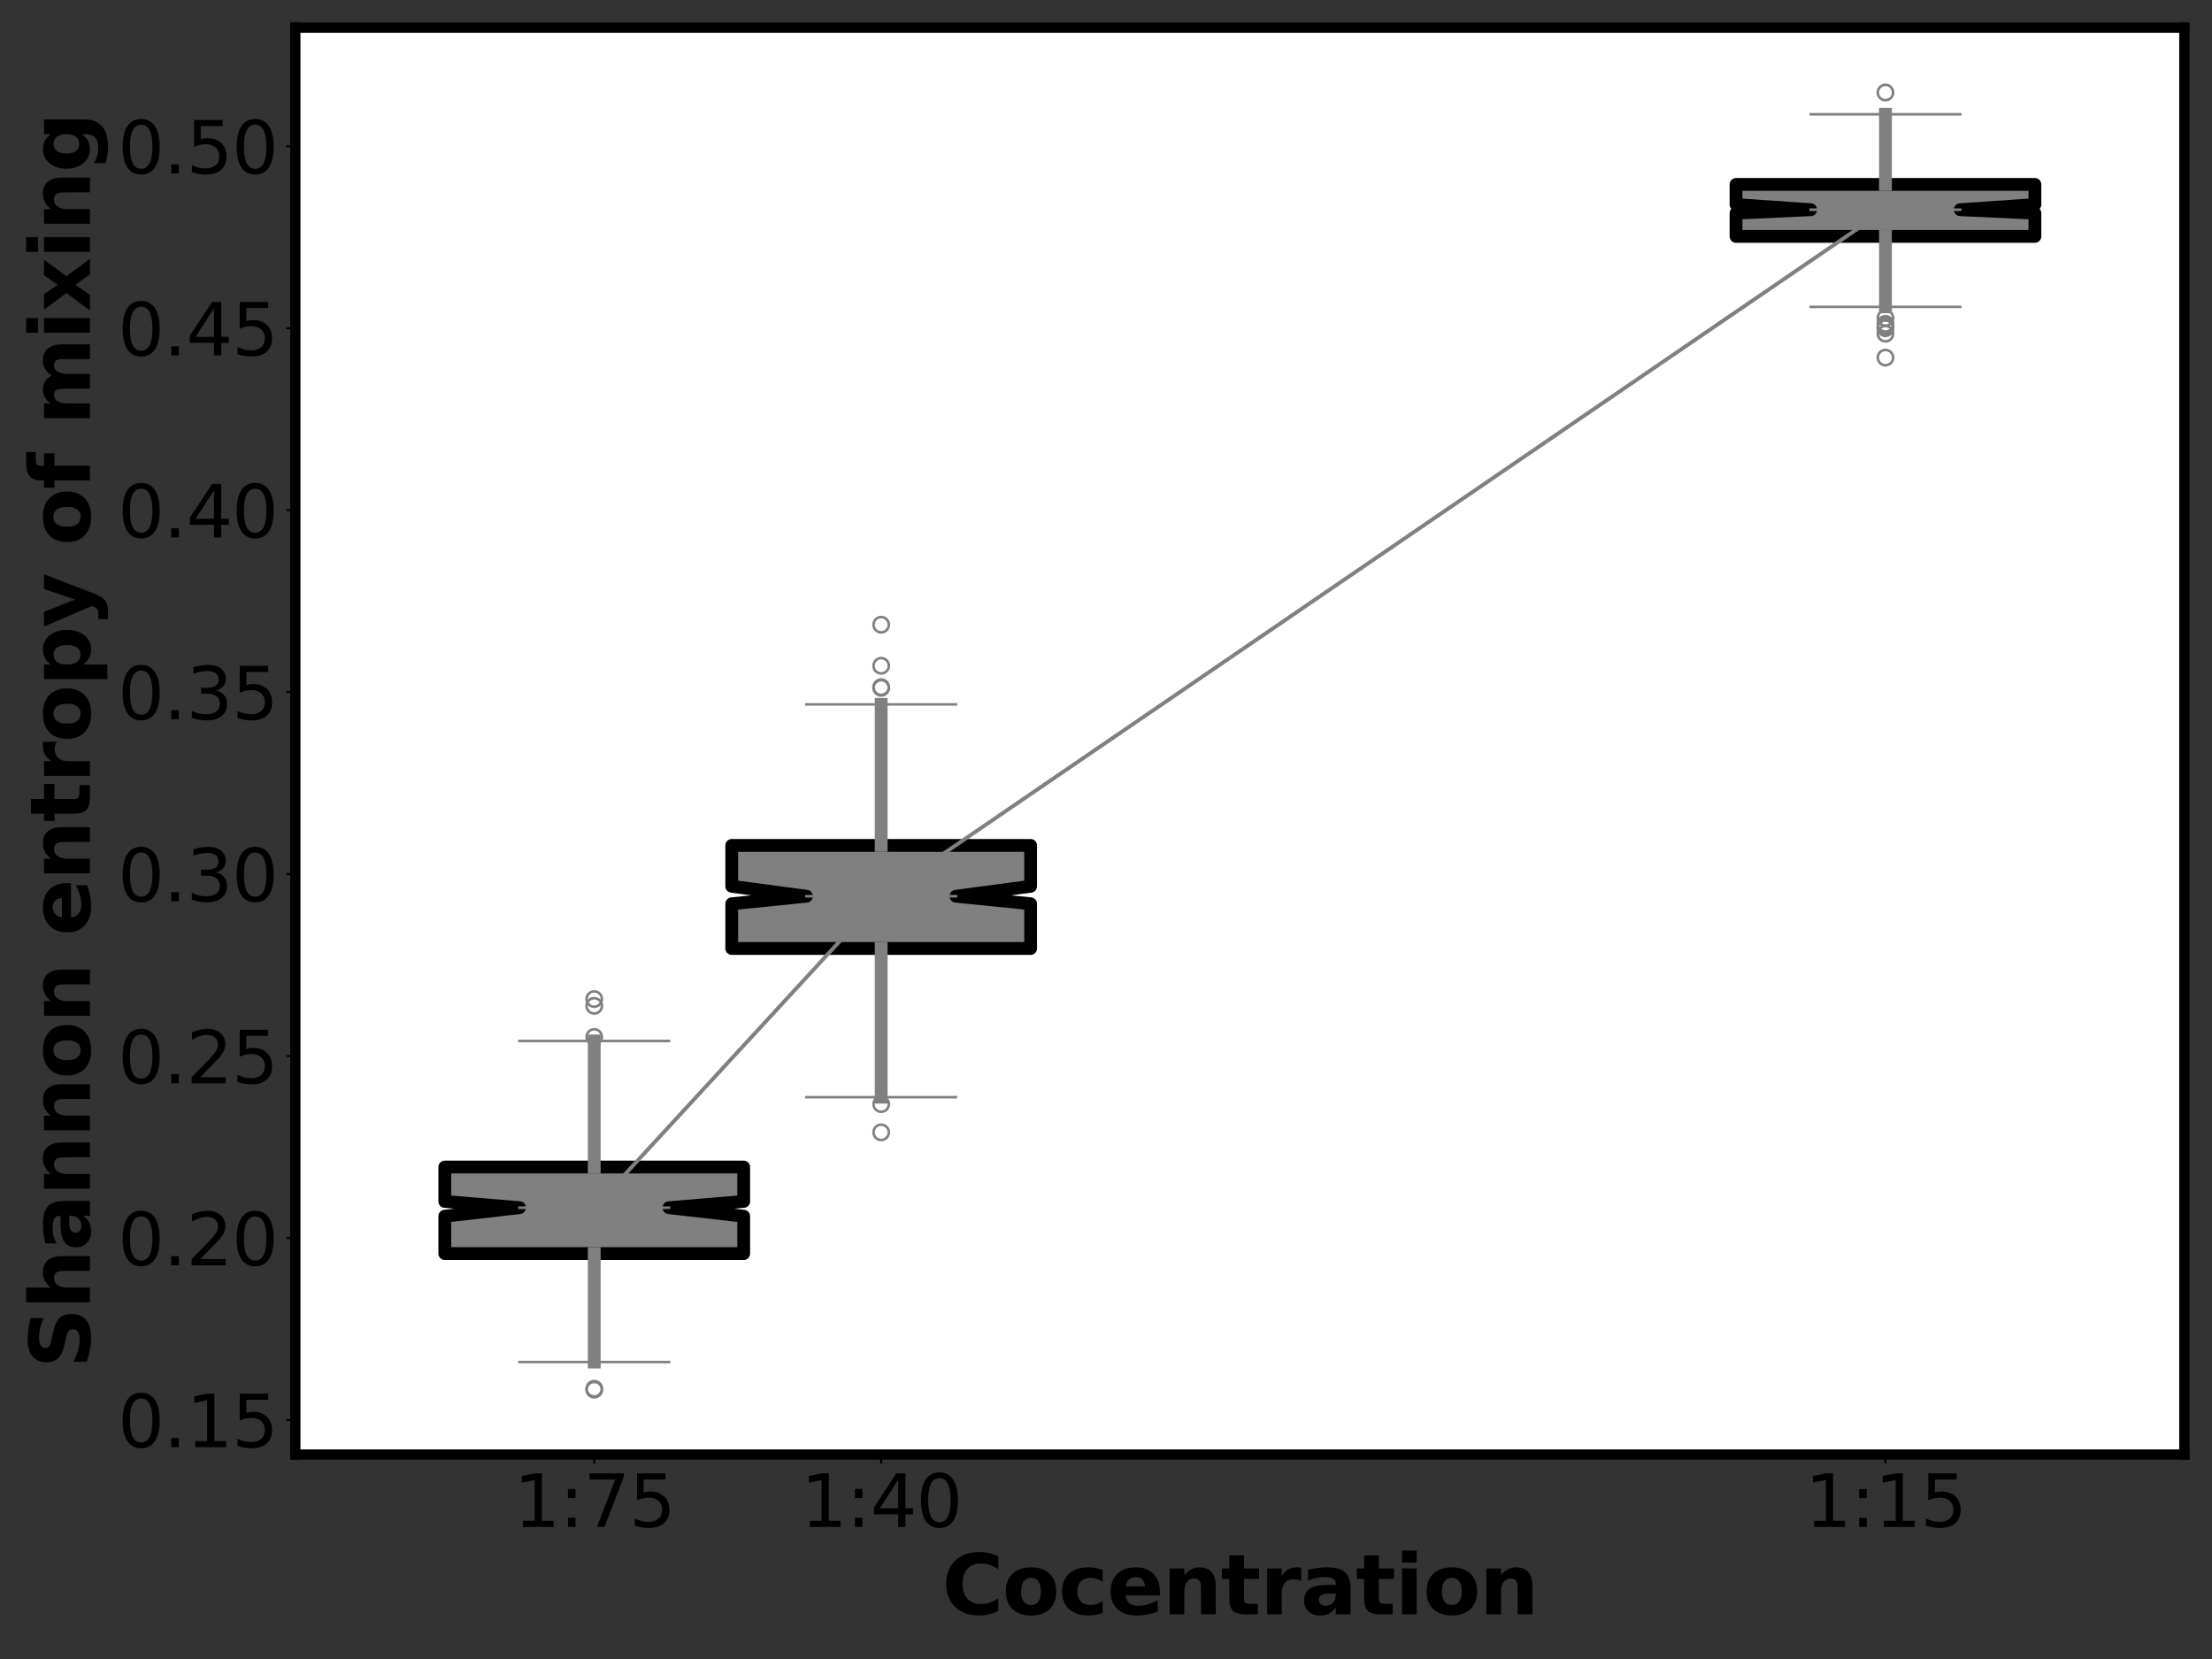 <?xml version="1.0" encoding="utf-8" standalone="no"?>
<!DOCTYPE svg PUBLIC "-//W3C//DTD SVG 1.1//EN"
  "http://www.w3.org/Graphics/SVG/1.1/DTD/svg11.dtd">
<svg xmlns:xlink="http://www.w3.org/1999/xlink" width="864pt" height="648pt" viewBox="0 0 864 648" xmlns="http://www.w3.org/2000/svg" version="1.1">
 <rect x="0" y="0" width="864" height="648" fill="#333333" stroke="none"/>
 <defs>
  <style type="text/css">*{stroke-linejoin: round; stroke-linecap: butt}</style>
 </defs>
 <g id="figure_1">
  <g id="patch_1">
   <path d="M 0 648 
L 864 648 
L 864 0 
L 0 0 
L 0 648 
z
" style="fill: none"/>
  </g>
  <g id="axes_1">
   <g id="patch_2">
    <path d="M 115.364 568.131 
L 853.2 568.131 
L 853.2 10.8 
L 115.364 10.8 
z
" style="fill: #ffffff"/>
   </g>
   <g id="patch_3">
    <path d="M 173.737 489.643 
L 290.483 489.643 
L 290.483 475.039 
L 261.297 471.721 
L 290.483 469.278 
L 290.483 455.843 
L 173.737 455.843 
L 173.737 469.278 
L 202.923 471.721 
L 173.737 475.039 
L 173.737 489.643 
z
" clip-path="url(#p92725508b8)" style="fill: #808080; stroke: #000000; stroke-width: 5; stroke-linejoin: miter"/>
   </g>
   <g id="line2d_1">
    <path d="M 232.11 489.643 
L 232.11 532.009 
" clip-path="url(#p92725508b8)" style="fill: none; stroke: #808080; stroke-width: 5; stroke-linecap: square"/>
   </g>
   <g id="line2d_2">
    <path d="M 232.11 455.843 
L 232.11 406.605 
" clip-path="url(#p92725508b8)" style="fill: none; stroke: #808080; stroke-width: 5; stroke-linecap: square"/>
   </g>
   <g id="line2d_3">
    <path d="M 202.923 532.009 
L 261.297 532.009 
" clip-path="url(#p92725508b8)" style="fill: none; stroke: #808080; stroke-linecap: square"/>
   </g>
   <g id="line2d_4">
    <path d="M 202.923 406.605 
L 261.297 406.605 
" clip-path="url(#p92725508b8)" style="fill: none; stroke: #808080; stroke-linecap: square"/>
   </g>
   <g id="line2d_5">
    <defs>
     <path id="me462ea1ab5" d="M 0 3 
C 0.796 3 1.559 2.684 2.121 2.121 
C 2.684 1.559 3 0.796 3 0 
C 3 -0.796 2.684 -1.559 2.121 -2.121 
C 1.559 -2.684 0.796 -3 0 -3 
C -0.796 -3 -1.559 -2.684 -2.121 -2.121 
C -2.684 -1.559 -3 -0.796 -3 0 
C -3 0.796 -2.684 1.559 -2.121 2.121 
C -1.559 2.684 -0.796 3 0 3 
z
" style="stroke: #808080"/>
    </defs>
    <g clip-path="url(#p92725508b8)">
     <use xlink:href="#me462ea1ab5" x="232.11" y="542.425" style="fill-opacity: 0; stroke: #808080"/>
     <use xlink:href="#me462ea1ab5" x="232.11" y="542.798" style="fill-opacity: 0; stroke: #808080"/>
     <use xlink:href="#me462ea1ab5" x="232.11" y="392.88" style="fill-opacity: 0; stroke: #808080"/>
     <use xlink:href="#me462ea1ab5" x="232.11" y="405.029" style="fill-opacity: 0; stroke: #808080"/>
     <use xlink:href="#me462ea1ab5" x="232.11" y="390.234" style="fill-opacity: 0; stroke: #808080"/>
    </g>
   </g>
   <g id="patch_4">
    <path d="M 285.813 370.469 
L 402.56 370.469 
L 402.56 353.002 
L 373.373 350.067 
L 402.56 346.177 
L 402.56 330.213 
L 285.813 330.213 
L 285.813 346.177 
L 315 350.067 
L 285.813 353.002 
L 285.813 370.469 
z
" clip-path="url(#p92725508b8)" style="fill: #808080; stroke: #000000; stroke-width: 5; stroke-linejoin: miter"/>
   </g>
   <g id="line2d_6">
    <path d="M 344.186 370.469 
L 344.186 428.557 
" clip-path="url(#p92725508b8)" style="fill: none; stroke: #808080; stroke-width: 5; stroke-linecap: square"/>
   </g>
   <g id="line2d_7">
    <path d="M 344.186 330.213 
L 344.186 275.128 
" clip-path="url(#p92725508b8)" style="fill: none; stroke: #808080; stroke-width: 5; stroke-linecap: square"/>
   </g>
   <g id="line2d_8">
    <path d="M 315 428.557 
L 373.373 428.557 
" clip-path="url(#p92725508b8)" style="fill: none; stroke: #808080; stroke-linecap: square"/>
   </g>
   <g id="line2d_9">
    <path d="M 315 275.128 
L 373.373 275.128 
" clip-path="url(#p92725508b8)" style="fill: none; stroke: #808080; stroke-linecap: square"/>
   </g>
   <g id="line2d_10">
    <g clip-path="url(#p92725508b8)">
     <use xlink:href="#me462ea1ab5" x="344.186" y="431.271" style="fill-opacity: 0; stroke: #808080"/>
     <use xlink:href="#me462ea1ab5" x="344.186" y="442.286" style="fill-opacity: 0; stroke: #808080"/>
     <use xlink:href="#me462ea1ab5" x="344.186" y="244.008" style="fill-opacity: 0; stroke: #808080"/>
     <use xlink:href="#me462ea1ab5" x="344.186" y="260.041" style="fill-opacity: 0; stroke: #808080"/>
     <use xlink:href="#me462ea1ab5" x="344.186" y="268.666" style="fill-opacity: 0; stroke: #808080"/>
     <use xlink:href="#me462ea1ab5" x="344.186" y="268.409" style="fill-opacity: 0; stroke: #808080"/>
    </g>
   </g>
   <g id="patch_5">
    <path d="M 678.081 92.329 
L 794.827 92.329 
L 794.827 83.26 
L 765.64 81.908 
L 794.827 79.907 
L 794.827 72.035 
L 678.081 72.035 
L 678.081 79.907 
L 707.267 81.908 
L 678.081 83.26 
L 678.081 92.329 
z
" clip-path="url(#p92725508b8)" style="fill: #808080; stroke: #000000; stroke-width: 5; stroke-linejoin: miter"/>
   </g>
   <g id="line2d_11">
    <path d="M 736.454 92.329 
L 736.454 119.86 
" clip-path="url(#p92725508b8)" style="fill: none; stroke: #808080; stroke-width: 5; stroke-linecap: square"/>
   </g>
   <g id="line2d_12">
    <path d="M 736.454 72.035 
L 736.454 44.626 
" clip-path="url(#p92725508b8)" style="fill: none; stroke: #808080; stroke-width: 5; stroke-linecap: square"/>
   </g>
   <g id="line2d_13">
    <path d="M 707.267 119.86 
L 765.64 119.86 
" clip-path="url(#p92725508b8)" style="fill: none; stroke: #808080; stroke-linecap: square"/>
   </g>
   <g id="line2d_14">
    <path d="M 707.267 44.626 
L 765.64 44.626 
" clip-path="url(#p92725508b8)" style="fill: none; stroke: #808080; stroke-linecap: square"/>
   </g>
   <g id="line2d_15">
    <g clip-path="url(#p92725508b8)">
     <use xlink:href="#me462ea1ab5" x="736.454" y="139.672" style="fill-opacity: 0; stroke: #808080"/>
     <use xlink:href="#me462ea1ab5" x="736.454" y="124.199" style="fill-opacity: 0; stroke: #808080"/>
     <use xlink:href="#me462ea1ab5" x="736.454" y="127.819" style="fill-opacity: 0; stroke: #808080"/>
     <use xlink:href="#me462ea1ab5" x="736.454" y="128.2" style="fill-opacity: 0; stroke: #808080"/>
     <use xlink:href="#me462ea1ab5" x="736.454" y="127.255" style="fill-opacity: 0; stroke: #808080"/>
     <use xlink:href="#me462ea1ab5" x="736.454" y="130.34" style="fill-opacity: 0; stroke: #808080"/>
     <use xlink:href="#me462ea1ab5" x="736.454" y="126.495" style="fill-opacity: 0; stroke: #808080"/>
     <use xlink:href="#me462ea1ab5" x="736.454" y="36.133" style="fill-opacity: 0; stroke: #808080"/>
    </g>
   </g>
   <g id="line2d_16">
    <path d="M 202.923 471.721 
L 261.297 471.721 
" clip-path="url(#p92725508b8)" style="fill: none; stroke: #808080; stroke-linecap: square"/>
   </g>
   <g id="line2d_17">
    <path d="M 315 350.067 
L 373.373 350.067 
" clip-path="url(#p92725508b8)" style="fill: none; stroke: #808080; stroke-linecap: square"/>
   </g>
   <g id="line2d_18">
    <path d="M 707.267 81.908 
L 765.64 81.908 
" clip-path="url(#p92725508b8)" style="fill: none; stroke: #808080; stroke-linecap: square"/>
   </g>
   <g id="matplotlib.axis_1">
    <g id="xtick_1">
     <g id="line2d_19">
      <defs>
       <path id="m9422432173" d="M 0 0 
L 0 3.5 
" style="stroke: #000000; stroke-width: 0.8"/>
      </defs>
      <g>
       <use xlink:href="#m9422432173" x="232.11" y="568.131" style="stroke: #000000; stroke-width: 0.8"/>
      </g>
     </g>
     <g id="text_1">
      <!-- 1:75 -->
      <g transform="translate(200.671 596.407)scale(0.28 -0.28)">
       <defs>
        <path id="DejaVuSans-31" d="M 794 531 
L 1825 531 
L 1825 4091 
L 703 3866 
L 703 4441 
L 1819 4666 
L 2450 4666 
L 2450 531 
L 3481 531 
L 3481 0 
L 794 0 
L 794 531 
z
" transform="scale(0.016)"/>
        <path id="DejaVuSans-3a" d="M 750 794 
L 1409 794 
L 1409 0 
L 750 0 
L 750 794 
z
M 750 3309 
L 1409 3309 
L 1409 2516 
L 750 2516 
L 750 3309 
z
" transform="scale(0.016)"/>
        <path id="DejaVuSans-37" d="M 525 4666 
L 3525 4666 
L 3525 4397 
L 1831 0 
L 1172 0 
L 2766 4134 
L 525 4134 
L 525 4666 
z
" transform="scale(0.016)"/>
        <path id="DejaVuSans-35" d="M 691 4666 
L 3169 4666 
L 3169 4134 
L 1269 4134 
L 1269 2991 
Q 1406 3038 1543 3061 
Q 1681 3084 1819 3084 
Q 2600 3084 3056 2656 
Q 3513 2228 3513 1497 
Q 3513 744 3044 326 
Q 2575 -91 1722 -91 
Q 1428 -91 1123 -41 
Q 819 9 494 109 
L 494 744 
Q 775 591 1075 516 
Q 1375 441 1709 441 
Q 2250 441 2565 725 
Q 2881 1009 2881 1497 
Q 2881 1984 2565 2268 
Q 2250 2553 1709 2553 
Q 1456 2553 1204 2497 
Q 953 2441 691 2322 
L 691 4666 
z
" transform="scale(0.016)"/>
       </defs>
       <use xlink:href="#DejaVuSans-31"/>
       <use xlink:href="#DejaVuSans-3a" x="63.623"/>
       <use xlink:href="#DejaVuSans-37" x="97.314"/>
       <use xlink:href="#DejaVuSans-35" x="160.938"/>
      </g>
     </g>
    </g>
    <g id="xtick_2">
     <g id="line2d_20">
      <g>
       <use xlink:href="#m9422432173" x="344.186" y="568.131" style="stroke: #000000; stroke-width: 0.8"/>
      </g>
     </g>
     <g id="text_2">
      <!-- 1:40 -->
      <g transform="translate(312.748 596.407)scale(0.28 -0.28)">
       <defs>
        <path id="DejaVuSans-34" d="M 2419 4116 
L 825 1625 
L 2419 1625 
L 2419 4116 
z
M 2253 4666 
L 3047 4666 
L 3047 1625 
L 3713 1625 
L 3713 1100 
L 3047 1100 
L 3047 0 
L 2419 0 
L 2419 1100 
L 313 1100 
L 313 1709 
L 2253 4666 
z
" transform="scale(0.016)"/>
        <path id="DejaVuSans-30" d="M 2034 4250 
Q 1547 4250 1301 3770 
Q 1056 3291 1056 2328 
Q 1056 1369 1301 889 
Q 1547 409 2034 409 
Q 2525 409 2770 889 
Q 3016 1369 3016 2328 
Q 3016 3291 2770 3770 
Q 2525 4250 2034 4250 
z
M 2034 4750 
Q 2819 4750 3233 4129 
Q 3647 3509 3647 2328 
Q 3647 1150 3233 529 
Q 2819 -91 2034 -91 
Q 1250 -91 836 529 
Q 422 1150 422 2328 
Q 422 3509 836 4129 
Q 1250 4750 2034 4750 
z
" transform="scale(0.016)"/>
       </defs>
       <use xlink:href="#DejaVuSans-31"/>
       <use xlink:href="#DejaVuSans-3a" x="63.623"/>
       <use xlink:href="#DejaVuSans-34" x="97.314"/>
       <use xlink:href="#DejaVuSans-30" x="160.938"/>
      </g>
     </g>
    </g>
    <g id="xtick_3">
     <g id="line2d_21">
      <g>
       <use xlink:href="#m9422432173" x="736.454" y="568.131" style="stroke: #000000; stroke-width: 0.8"/>
      </g>
     </g>
     <g id="text_3">
      <!-- 1:15 -->
      <g transform="translate(705.015 596.407)scale(0.28 -0.28)">
       <use xlink:href="#DejaVuSans-31"/>
       <use xlink:href="#DejaVuSans-3a" x="63.623"/>
       <use xlink:href="#DejaVuSans-31" x="97.314"/>
       <use xlink:href="#DejaVuSans-35" x="160.938"/>
      </g>
     </g>
    </g>
    <g id="text_4">
     <!-- Cocentration -->
     <g transform="translate(367.969 630.545)scale(0.32 -0.32)">
      <defs>
       <path id="DejaVuSans-Bold-43" d="M 4288 256 
Q 3956 84 3597 -3 
Q 3238 -91 2847 -91 
Q 1681 -91 1000 561 
Q 319 1213 319 2328 
Q 319 3447 1000 4098 
Q 1681 4750 2847 4750 
Q 3238 4750 3597 4662 
Q 3956 4575 4288 4403 
L 4288 3438 
Q 3953 3666 3628 3772 
Q 3303 3878 2944 3878 
Q 2300 3878 1931 3465 
Q 1563 3053 1563 2328 
Q 1563 1606 1931 1193 
Q 2300 781 2944 781 
Q 3303 781 3628 887 
Q 3953 994 4288 1222 
L 4288 256 
z
" transform="scale(0.016)"/>
       <path id="DejaVuSans-Bold-6f" d="M 2203 2784 
Q 1831 2784 1636 2517 
Q 1441 2250 1441 1747 
Q 1441 1244 1636 976 
Q 1831 709 2203 709 
Q 2569 709 2762 976 
Q 2956 1244 2956 1747 
Q 2956 2250 2762 2517 
Q 2569 2784 2203 2784 
z
M 2203 3584 
Q 3106 3584 3614 3096 
Q 4122 2609 4122 1747 
Q 4122 884 3614 396 
Q 3106 -91 2203 -91 
Q 1297 -91 786 396 
Q 275 884 275 1747 
Q 275 2609 786 3096 
Q 1297 3584 2203 3584 
z
" transform="scale(0.016)"/>
       <path id="DejaVuSans-Bold-63" d="M 3366 3391 
L 3366 2478 
Q 3138 2634 2908 2709 
Q 2678 2784 2431 2784 
Q 1963 2784 1702 2511 
Q 1441 2238 1441 1747 
Q 1441 1256 1702 982 
Q 1963 709 2431 709 
Q 2694 709 2930 787 
Q 3166 866 3366 1019 
L 3366 103 
Q 3103 6 2833 -42 
Q 2563 -91 2291 -91 
Q 1344 -91 809 395 
Q 275 881 275 1747 
Q 275 2613 809 3098 
Q 1344 3584 2291 3584 
Q 2566 3584 2833 3536 
Q 3100 3488 3366 3391 
z
" transform="scale(0.016)"/>
       <path id="DejaVuSans-Bold-65" d="M 4031 1759 
L 4031 1441 
L 1416 1441 
Q 1456 1047 1700 850 
Q 1944 653 2381 653 
Q 2734 653 3104 758 
Q 3475 863 3866 1075 
L 3866 213 
Q 3469 63 3072 -14 
Q 2675 -91 2278 -91 
Q 1328 -91 801 392 
Q 275 875 275 1747 
Q 275 2603 792 3093 
Q 1309 3584 2216 3584 
Q 3041 3584 3536 3087 
Q 4031 2591 4031 1759 
z
M 2881 2131 
Q 2881 2450 2695 2645 
Q 2509 2841 2209 2841 
Q 1884 2841 1681 2658 
Q 1478 2475 1428 2131 
L 2881 2131 
z
" transform="scale(0.016)"/>
       <path id="DejaVuSans-Bold-6e" d="M 4056 2131 
L 4056 0 
L 2931 0 
L 2931 347 
L 2931 1631 
Q 2931 2084 2911 2256 
Q 2891 2428 2841 2509 
Q 2775 2619 2662 2680 
Q 2550 2741 2406 2741 
Q 2056 2741 1856 2470 
Q 1656 2200 1656 1722 
L 1656 0 
L 538 0 
L 538 3500 
L 1656 3500 
L 1656 2988 
Q 1909 3294 2193 3439 
Q 2478 3584 2822 3584 
Q 3428 3584 3742 3212 
Q 4056 2841 4056 2131 
z
" transform="scale(0.016)"/>
       <path id="DejaVuSans-Bold-74" d="M 1759 4494 
L 1759 3500 
L 2913 3500 
L 2913 2700 
L 1759 2700 
L 1759 1216 
Q 1759 972 1856 886 
Q 1953 800 2241 800 
L 2816 800 
L 2816 0 
L 1856 0 
Q 1194 0 917 276 
Q 641 553 641 1216 
L 641 2700 
L 84 2700 
L 84 3500 
L 641 3500 
L 641 4494 
L 1759 4494 
z
" transform="scale(0.016)"/>
       <path id="DejaVuSans-Bold-72" d="M 3138 2547 
Q 2991 2616 2845 2648 
Q 2700 2681 2553 2681 
Q 2122 2681 1889 2404 
Q 1656 2128 1656 1613 
L 1656 0 
L 538 0 
L 538 3500 
L 1656 3500 
L 1656 2925 
Q 1872 3269 2151 3426 
Q 2431 3584 2822 3584 
Q 2878 3584 2943 3579 
Q 3009 3575 3134 3559 
L 3138 2547 
z
" transform="scale(0.016)"/>
       <path id="DejaVuSans-Bold-61" d="M 2106 1575 
Q 1756 1575 1579 1456 
Q 1403 1338 1403 1106 
Q 1403 894 1545 773 
Q 1688 653 1941 653 
Q 2256 653 2472 879 
Q 2688 1106 2688 1447 
L 2688 1575 
L 2106 1575 
z
M 3816 1997 
L 3816 0 
L 2688 0 
L 2688 519 
Q 2463 200 2181 54 
Q 1900 -91 1497 -91 
Q 953 -91 614 226 
Q 275 544 275 1050 
Q 275 1666 698 1953 
Q 1122 2241 2028 2241 
L 2688 2241 
L 2688 2328 
Q 2688 2594 2478 2717 
Q 2269 2841 1825 2841 
Q 1466 2841 1156 2769 
Q 847 2697 581 2553 
L 581 3406 
Q 941 3494 1303 3539 
Q 1666 3584 2028 3584 
Q 2975 3584 3395 3211 
Q 3816 2838 3816 1997 
z
" transform="scale(0.016)"/>
       <path id="DejaVuSans-Bold-69" d="M 538 3500 
L 1656 3500 
L 1656 0 
L 538 0 
L 538 3500 
z
M 538 4863 
L 1656 4863 
L 1656 3950 
L 538 3950 
L 538 4863 
z
" transform="scale(0.016)"/>
      </defs>
      <use xlink:href="#DejaVuSans-Bold-43"/>
      <use xlink:href="#DejaVuSans-Bold-6f" x="73.389"/>
      <use xlink:href="#DejaVuSans-Bold-63" x="142.09"/>
      <use xlink:href="#DejaVuSans-Bold-65" x="201.367"/>
      <use xlink:href="#DejaVuSans-Bold-6e" x="269.189"/>
      <use xlink:href="#DejaVuSans-Bold-74" x="340.381"/>
      <use xlink:href="#DejaVuSans-Bold-72" x="388.184"/>
      <use xlink:href="#DejaVuSans-Bold-61" x="437.5"/>
      <use xlink:href="#DejaVuSans-Bold-74" x="504.98"/>
      <use xlink:href="#DejaVuSans-Bold-69" x="552.783"/>
      <use xlink:href="#DejaVuSans-Bold-6f" x="587.061"/>
      <use xlink:href="#DejaVuSans-Bold-6e" x="655.762"/>
     </g>
    </g>
   </g>
   <g id="matplotlib.axis_2">
    <g id="ytick_1">
     <g id="line2d_22">
      <defs>
       <path id="m4bd4bcb925" d="M 0 0 
L -3.5 0 
" style="stroke: #000000; stroke-width: 0.8"/>
      </defs>
      <g>
       <use xlink:href="#m4bd4bcb925" x="115.364" y="554.632" style="stroke: #000000; stroke-width: 0.8"/>
      </g>
     </g>
     <g id="text_5">
      <!-- 0.15 -->
      <g transform="translate(46.02 565.269)scale(0.28 -0.28)">
       <defs>
        <path id="DejaVuSans-2e" d="M 684 794 
L 1344 794 
L 1344 0 
L 684 0 
L 684 794 
z
" transform="scale(0.016)"/>
       </defs>
       <use xlink:href="#DejaVuSans-30"/>
       <use xlink:href="#DejaVuSans-2e" x="63.623"/>
       <use xlink:href="#DejaVuSans-31" x="95.41"/>
       <use xlink:href="#DejaVuSans-35" x="159.033"/>
      </g>
     </g>
    </g>
    <g id="ytick_2">
     <g id="line2d_23">
      <g>
       <use xlink:href="#m4bd4bcb925" x="115.364" y="483.56" style="stroke: #000000; stroke-width: 0.8"/>
      </g>
     </g>
     <g id="text_6">
      <!-- 0.20 -->
      <g transform="translate(46.02 494.197)scale(0.28 -0.28)">
       <defs>
        <path id="DejaVuSans-32" d="M 1228 531 
L 3431 531 
L 3431 0 
L 469 0 
L 469 531 
Q 828 903 1448 1529 
Q 2069 2156 2228 2338 
Q 2531 2678 2651 2914 
Q 2772 3150 2772 3378 
Q 2772 3750 2511 3984 
Q 2250 4219 1831 4219 
Q 1534 4219 1204 4116 
Q 875 4013 500 3803 
L 500 4441 
Q 881 4594 1212 4672 
Q 1544 4750 1819 4750 
Q 2544 4750 2975 4387 
Q 3406 4025 3406 3419 
Q 3406 3131 3298 2873 
Q 3191 2616 2906 2266 
Q 2828 2175 2409 1742 
Q 1991 1309 1228 531 
z
" transform="scale(0.016)"/>
       </defs>
       <use xlink:href="#DejaVuSans-30"/>
       <use xlink:href="#DejaVuSans-2e" x="63.623"/>
       <use xlink:href="#DejaVuSans-32" x="95.41"/>
       <use xlink:href="#DejaVuSans-30" x="159.033"/>
      </g>
     </g>
    </g>
    <g id="ytick_3">
     <g id="line2d_24">
      <g>
       <use xlink:href="#m4bd4bcb925" x="115.364" y="412.488" style="stroke: #000000; stroke-width: 0.8"/>
      </g>
     </g>
     <g id="text_7">
      <!-- 0.25 -->
      <g transform="translate(46.02 423.125)scale(0.28 -0.28)">
       <use xlink:href="#DejaVuSans-30"/>
       <use xlink:href="#DejaVuSans-2e" x="63.623"/>
       <use xlink:href="#DejaVuSans-32" x="95.41"/>
       <use xlink:href="#DejaVuSans-35" x="159.033"/>
      </g>
     </g>
    </g>
    <g id="ytick_4">
     <g id="line2d_25">
      <g>
       <use xlink:href="#m4bd4bcb925" x="115.364" y="341.416" style="stroke: #000000; stroke-width: 0.8"/>
      </g>
     </g>
     <g id="text_8">
      <!-- 0.30 -->
      <g transform="translate(46.02 352.053)scale(0.28 -0.28)">
       <defs>
        <path id="DejaVuSans-33" d="M 2597 2516 
Q 3050 2419 3304 2112 
Q 3559 1806 3559 1356 
Q 3559 666 3084 287 
Q 2609 -91 1734 -91 
Q 1441 -91 1130 -33 
Q 819 25 488 141 
L 488 750 
Q 750 597 1062 519 
Q 1375 441 1716 441 
Q 2309 441 2620 675 
Q 2931 909 2931 1356 
Q 2931 1769 2642 2001 
Q 2353 2234 1838 2234 
L 1294 2234 
L 1294 2753 
L 1863 2753 
Q 2328 2753 2575 2939 
Q 2822 3125 2822 3475 
Q 2822 3834 2567 4026 
Q 2313 4219 1838 4219 
Q 1578 4219 1281 4162 
Q 984 4106 628 3988 
L 628 4550 
Q 988 4650 1302 4700 
Q 1616 4750 1894 4750 
Q 2613 4750 3031 4423 
Q 3450 4097 3450 3541 
Q 3450 3153 3228 2886 
Q 3006 2619 2597 2516 
z
" transform="scale(0.016)"/>
       </defs>
       <use xlink:href="#DejaVuSans-30"/>
       <use xlink:href="#DejaVuSans-2e" x="63.623"/>
       <use xlink:href="#DejaVuSans-33" x="95.41"/>
       <use xlink:href="#DejaVuSans-30" x="159.033"/>
      </g>
     </g>
    </g>
    <g id="ytick_5">
     <g id="line2d_26">
      <g>
       <use xlink:href="#m4bd4bcb925" x="115.364" y="270.344" style="stroke: #000000; stroke-width: 0.8"/>
      </g>
     </g>
     <g id="text_9">
      <!-- 0.35 -->
      <g transform="translate(46.02 280.982)scale(0.28 -0.28)">
       <use xlink:href="#DejaVuSans-30"/>
       <use xlink:href="#DejaVuSans-2e" x="63.623"/>
       <use xlink:href="#DejaVuSans-33" x="95.41"/>
       <use xlink:href="#DejaVuSans-35" x="159.033"/>
      </g>
     </g>
    </g>
    <g id="ytick_6">
     <g id="line2d_27">
      <g>
       <use xlink:href="#m4bd4bcb925" x="115.364" y="199.272" style="stroke: #000000; stroke-width: 0.8"/>
      </g>
     </g>
     <g id="text_10">
      <!-- 0.40 -->
      <g transform="translate(46.02 209.91)scale(0.28 -0.28)">
       <use xlink:href="#DejaVuSans-30"/>
       <use xlink:href="#DejaVuSans-2e" x="63.623"/>
       <use xlink:href="#DejaVuSans-34" x="95.41"/>
       <use xlink:href="#DejaVuSans-30" x="159.033"/>
      </g>
     </g>
    </g>
    <g id="ytick_7">
     <g id="line2d_28">
      <g>
       <use xlink:href="#m4bd4bcb925" x="115.364" y="128.2" style="stroke: #000000; stroke-width: 0.8"/>
      </g>
     </g>
     <g id="text_11">
      <!-- 0.45 -->
      <g transform="translate(46.02 138.838)scale(0.28 -0.28)">
       <use xlink:href="#DejaVuSans-30"/>
       <use xlink:href="#DejaVuSans-2e" x="63.623"/>
       <use xlink:href="#DejaVuSans-34" x="95.41"/>
       <use xlink:href="#DejaVuSans-35" x="159.033"/>
      </g>
     </g>
    </g>
    <g id="ytick_8">
     <g id="line2d_29">
      <g>
       <use xlink:href="#m4bd4bcb925" x="115.364" y="57.128" style="stroke: #000000; stroke-width: 0.8"/>
      </g>
     </g>
     <g id="text_12">
      <!-- 0.50 -->
      <g transform="translate(46.02 67.766)scale(0.28 -0.28)">
       <use xlink:href="#DejaVuSans-30"/>
       <use xlink:href="#DejaVuSans-2e" x="63.623"/>
       <use xlink:href="#DejaVuSans-35" x="95.41"/>
       <use xlink:href="#DejaVuSans-30" x="159.033"/>
      </g>
     </g>
    </g>
    <g id="text_13">
     <!-- Shannon entropy of mixing -->
     <g transform="translate(35.115 534.461)rotate(-90)scale(0.32 -0.32)">
      <defs>
       <path id="DejaVuSans-Bold-53" d="M 3834 4519 
L 3834 3531 
Q 3450 3703 3084 3790 
Q 2719 3878 2394 3878 
Q 1963 3878 1756 3759 
Q 1550 3641 1550 3391 
Q 1550 3203 1689 3098 
Q 1828 2994 2194 2919 
L 2706 2816 
Q 3484 2659 3812 2340 
Q 4141 2022 4141 1434 
Q 4141 663 3683 286 
Q 3225 -91 2284 -91 
Q 1841 -91 1394 -6 
Q 947 78 500 244 
L 500 1259 
Q 947 1022 1364 901 
Q 1781 781 2169 781 
Q 2563 781 2772 912 
Q 2981 1044 2981 1288 
Q 2981 1506 2839 1625 
Q 2697 1744 2272 1838 
L 1806 1941 
Q 1106 2091 782 2419 
Q 459 2747 459 3303 
Q 459 4000 909 4375 
Q 1359 4750 2203 4750 
Q 2588 4750 2994 4692 
Q 3400 4634 3834 4519 
z
" transform="scale(0.016)"/>
       <path id="DejaVuSans-Bold-68" d="M 4056 2131 
L 4056 0 
L 2931 0 
L 2931 347 
L 2931 1625 
Q 2931 2084 2911 2256 
Q 2891 2428 2841 2509 
Q 2775 2619 2662 2680 
Q 2550 2741 2406 2741 
Q 2056 2741 1856 2470 
Q 1656 2200 1656 1722 
L 1656 0 
L 538 0 
L 538 4863 
L 1656 4863 
L 1656 2988 
Q 1909 3294 2193 3439 
Q 2478 3584 2822 3584 
Q 3428 3584 3742 3212 
Q 4056 2841 4056 2131 
z
" transform="scale(0.016)"/>
       <path id="DejaVuSans-Bold-20" transform="scale(0.016)"/>
       <path id="DejaVuSans-Bold-70" d="M 1656 506 
L 1656 -1331 
L 538 -1331 
L 538 3500 
L 1656 3500 
L 1656 2988 
Q 1888 3294 2169 3439 
Q 2450 3584 2816 3584 
Q 3463 3584 3878 3070 
Q 4294 2556 4294 1747 
Q 4294 938 3878 423 
Q 3463 -91 2816 -91 
Q 2450 -91 2169 54 
Q 1888 200 1656 506 
z
M 2400 2772 
Q 2041 2772 1848 2508 
Q 1656 2244 1656 1747 
Q 1656 1250 1848 986 
Q 2041 722 2400 722 
Q 2759 722 2948 984 
Q 3138 1247 3138 1747 
Q 3138 2247 2948 2509 
Q 2759 2772 2400 2772 
z
" transform="scale(0.016)"/>
       <path id="DejaVuSans-Bold-79" d="M 78 3500 
L 1197 3500 
L 2138 1125 
L 2938 3500 
L 4056 3500 
L 2584 -331 
Q 2363 -916 2067 -1148 
Q 1772 -1381 1288 -1381 
L 641 -1381 
L 641 -647 
L 991 -647 
Q 1275 -647 1404 -556 
Q 1534 -466 1606 -231 
L 1638 -134 
L 78 3500 
z
" transform="scale(0.016)"/>
       <path id="DejaVuSans-Bold-66" d="M 2841 4863 
L 2841 4128 
L 2222 4128 
Q 1984 4128 1890 4042 
Q 1797 3956 1797 3744 
L 1797 3500 
L 2753 3500 
L 2753 2700 
L 1797 2700 
L 1797 0 
L 678 0 
L 678 2700 
L 122 2700 
L 122 3500 
L 678 3500 
L 678 3744 
Q 678 4316 997 4589 
Q 1316 4863 1984 4863 
L 2841 4863 
z
" transform="scale(0.016)"/>
       <path id="DejaVuSans-Bold-6d" d="M 3781 2919 
Q 3994 3244 4286 3414 
Q 4578 3584 4928 3584 
Q 5531 3584 5847 3212 
Q 6163 2841 6163 2131 
L 6163 0 
L 5038 0 
L 5038 1825 
Q 5041 1866 5042 1909 
Q 5044 1953 5044 2034 
Q 5044 2406 4934 2573 
Q 4825 2741 4581 2741 
Q 4263 2741 4089 2478 
Q 3916 2216 3909 1719 
L 3909 0 
L 2784 0 
L 2784 1825 
Q 2784 2406 2684 2573 
Q 2584 2741 2328 2741 
Q 2006 2741 1831 2477 
Q 1656 2213 1656 1722 
L 1656 0 
L 531 0 
L 531 3500 
L 1656 3500 
L 1656 2988 
Q 1863 3284 2130 3434 
Q 2397 3584 2719 3584 
Q 3081 3584 3359 3409 
Q 3638 3234 3781 2919 
z
" transform="scale(0.016)"/>
       <path id="DejaVuSans-Bold-78" d="M 1422 1791 
L 159 3500 
L 1344 3500 
L 2059 2463 
L 2784 3500 
L 3969 3500 
L 2706 1797 
L 4031 0 
L 2847 0 
L 2059 1106 
L 1281 0 
L 97 0 
L 1422 1791 
z
" transform="scale(0.016)"/>
       <path id="DejaVuSans-Bold-67" d="M 2919 594 
Q 2688 288 2409 144 
Q 2131 0 1766 0 
Q 1125 0 706 504 
Q 288 1009 288 1791 
Q 288 2575 706 3076 
Q 1125 3578 1766 3578 
Q 2131 3578 2409 3434 
Q 2688 3291 2919 2981 
L 2919 3500 
L 4044 3500 
L 4044 353 
Q 4044 -491 3511 -936 
Q 2978 -1381 1966 -1381 
Q 1638 -1381 1331 -1331 
Q 1025 -1281 716 -1178 
L 716 -306 
Q 1009 -475 1290 -558 
Q 1572 -641 1856 -641 
Q 2406 -641 2662 -400 
Q 2919 -159 2919 353 
L 2919 594 
z
M 2181 2772 
Q 1834 2772 1640 2515 
Q 1447 2259 1447 1791 
Q 1447 1309 1634 1061 
Q 1822 813 2181 813 
Q 2531 813 2725 1069 
Q 2919 1325 2919 1791 
Q 2919 2259 2725 2515 
Q 2531 2772 2181 2772 
z
" transform="scale(0.016)"/>
      </defs>
      <use xlink:href="#DejaVuSans-Bold-53"/>
      <use xlink:href="#DejaVuSans-Bold-68" x="72.021"/>
      <use xlink:href="#DejaVuSans-Bold-61" x="143.213"/>
      <use xlink:href="#DejaVuSans-Bold-6e" x="210.693"/>
      <use xlink:href="#DejaVuSans-Bold-6e" x="281.885"/>
      <use xlink:href="#DejaVuSans-Bold-6f" x="353.076"/>
      <use xlink:href="#DejaVuSans-Bold-6e" x="421.777"/>
      <use xlink:href="#DejaVuSans-Bold-20" x="492.969"/>
      <use xlink:href="#DejaVuSans-Bold-65" x="527.783"/>
      <use xlink:href="#DejaVuSans-Bold-6e" x="595.605"/>
      <use xlink:href="#DejaVuSans-Bold-74" x="666.797"/>
      <use xlink:href="#DejaVuSans-Bold-72" x="714.6"/>
      <use xlink:href="#DejaVuSans-Bold-6f" x="763.916"/>
      <use xlink:href="#DejaVuSans-Bold-70" x="832.617"/>
      <use xlink:href="#DejaVuSans-Bold-79" x="904.199"/>
      <use xlink:href="#DejaVuSans-Bold-20" x="969.385"/>
      <use xlink:href="#DejaVuSans-Bold-6f" x="1004.199"/>
      <use xlink:href="#DejaVuSans-Bold-66" x="1072.9"/>
      <use xlink:href="#DejaVuSans-Bold-20" x="1116.406"/>
      <use xlink:href="#DejaVuSans-Bold-6d" x="1151.221"/>
      <use xlink:href="#DejaVuSans-Bold-69" x="1255.42"/>
      <use xlink:href="#DejaVuSans-Bold-78" x="1289.697"/>
      <use xlink:href="#DejaVuSans-Bold-69" x="1354.199"/>
      <use xlink:href="#DejaVuSans-Bold-6e" x="1388.477"/>
      <use xlink:href="#DejaVuSans-Bold-67" x="1459.668"/>
     </g>
    </g>
   </g>
   <g id="line2d_30">
    <path d="M 232.11 471.721 
L 344.186 350.067 
L 736.454 81.908 
" clip-path="url(#p92725508b8)" style="fill: none; stroke: #808080; stroke-width: 1.5; stroke-linecap: square"/>
   </g>
   <g id="patch_6">
    <path d="M 115.364 568.131 
L 115.364 10.8 
" style="fill: #808080; stroke: #000000; stroke-width: 4; stroke-linejoin: miter; stroke-linecap: square"/>
   </g>
   <g id="patch_7">
    <path d="M 853.2 568.131 
L 853.2 10.8 
" style="fill: #808080; stroke: #000000; stroke-width: 4; stroke-linejoin: miter; stroke-linecap: square"/>
   </g>
   <g id="patch_8">
    <path d="M 115.364 568.131 
L 853.2 568.131 
" style="fill: #808080; stroke: #000000; stroke-width: 4; stroke-linejoin: miter; stroke-linecap: square"/>
   </g>
   <g id="patch_9">
    <path d="M 115.364 10.8 
L 853.2 10.8 
" style="fill: #808080; stroke: #000000; stroke-width: 4; stroke-linejoin: miter; stroke-linecap: square"/>
   </g>
  </g>
 </g>
 <defs>
  <clipPath id="p92725508b8">
   <rect x="115.364" y="10.8" width="737.836" height="557.331"/>
  </clipPath>
 </defs>
</svg>
